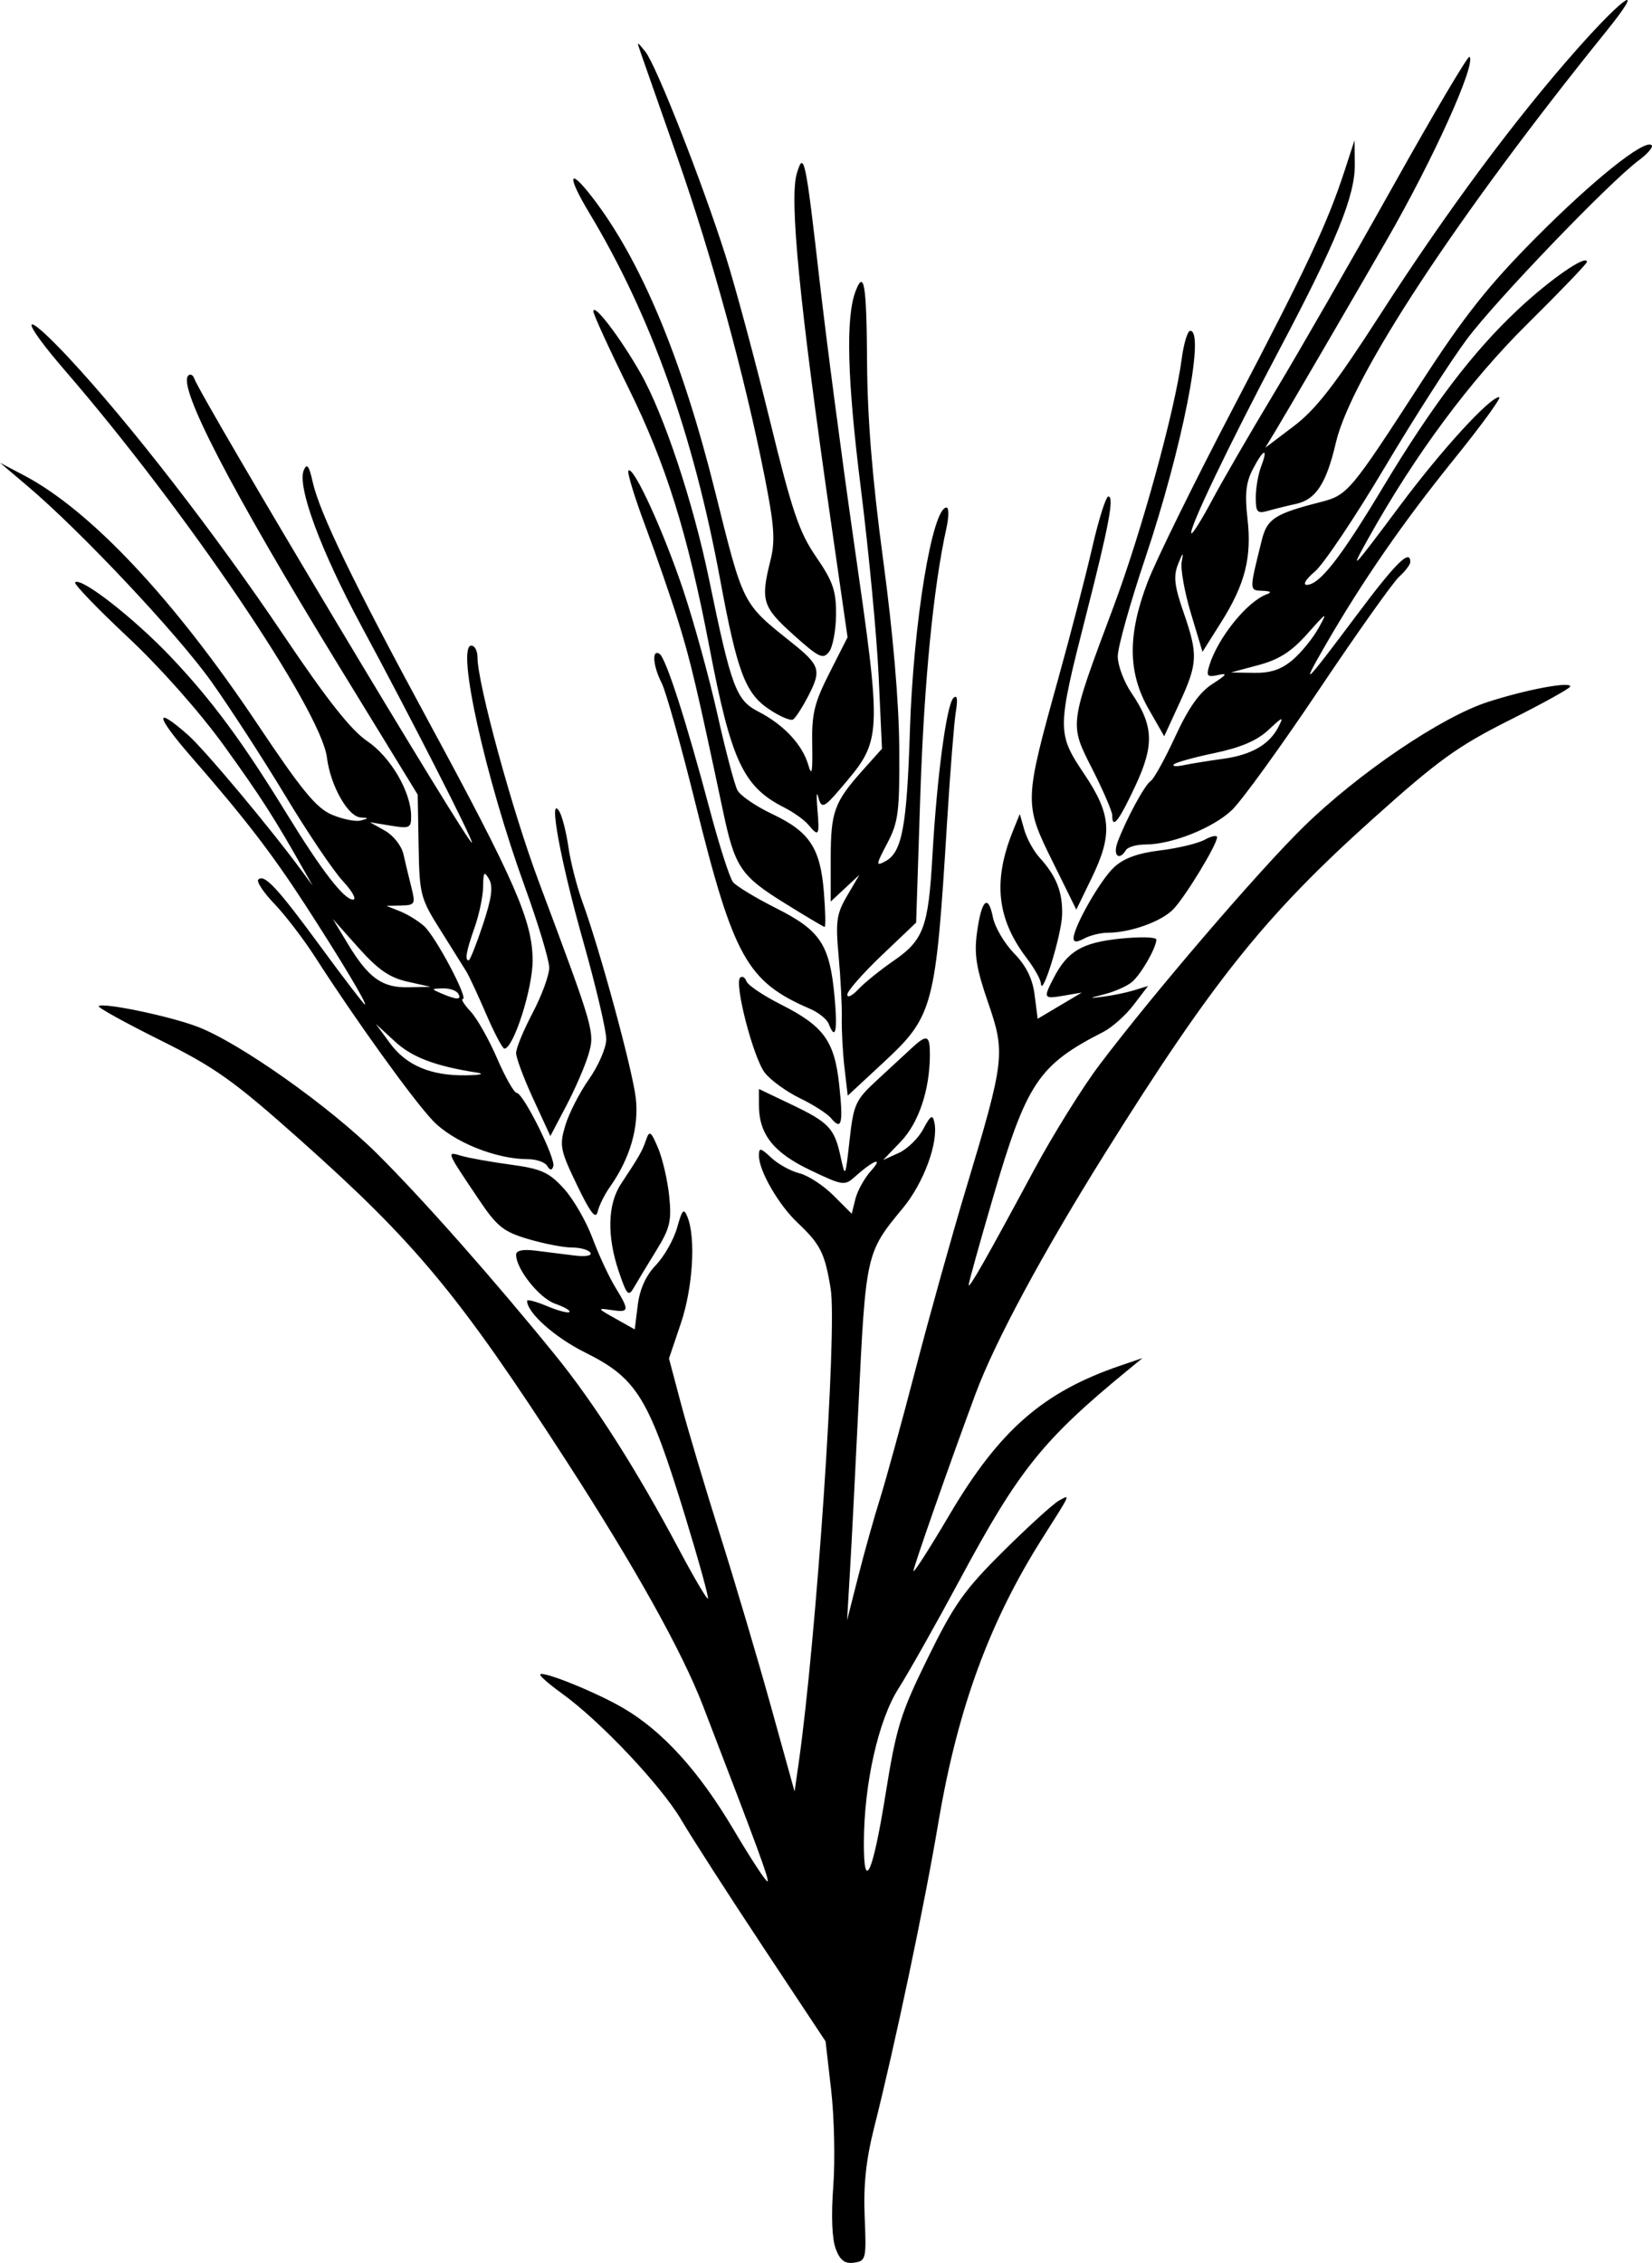 <?xml version="1.0" encoding="UTF-8" standalone="no"?>
<!-- Created with Inkscape (http://www.inkscape.org/) -->

<svg
   xmlns:dc="http://purl.org/dc/elements/1.1/"
   xmlns:cc="http://creativecommons.org/ns#"
   xmlns:rdf="http://www.w3.org/1999/02/22-rdf-syntax-ns#"
   xmlns:svg="http://www.w3.org/2000/svg"
   xmlns="http://www.w3.org/2000/svg"
   xmlns:sodipodi="http://sodipodi.sourceforge.net/DTD/sodipodi-0.dtd"
   xmlns:inkscape="http://www.inkscape.org/namespaces/inkscape"
   width="79.185mm"
   height="108.417mm"
   viewBox="0 0 79.185 108.417"
   version="1.1"
   id="svg1707"
   inkscape:version="0.92.2 (unknown)"
   sodipodi:docname="spiga.svg">
  <defs
     id="defs1701" />
  <sodipodi:namedview
     id="base"
     pagecolor="#ffffff"
     bordercolor="#666666"
     borderopacity="1.0"
     inkscape:pageopacity="0.0"
     inkscape:pageshadow="2"
     inkscape:zoom="0.98994949"
     inkscape:cx="19.091476"
     inkscape:cy="164.8704"
     inkscape:document-units="mm"
     inkscape:current-layer="layer1"
     showgrid="false"
     inkscape:window-width="1920"
     inkscape:window-height="956"
     inkscape:window-x="0"
     inkscape:window-y="30"
     inkscape:window-maximized="1" />
  <g
     inkscape:label="Layer 1"
     inkscape:groupmode="layer"
     id="layer1"
     transform="translate(-64.585,-68.475)">
    <path
       style="fill:#000000;stroke-width:0.265"
       d="m 104.646,176.218 c -0.181,-0.467 -0.226,-1.588 -0.12,-2.995 0.093,-1.237 0.048,-3.306 -0.1,-4.598 l -0.269,-2.349 -3.002,-4.53 c -1.651,-2.492 -3.411,-5.226 -3.911,-6.076 -0.975,-1.657 -3.897,-4.749 -5.735,-6.069 -0.619,-0.445 -1.081,-0.853 -1.027,-0.908 0.162,-0.162 2.716,0.876 3.984,1.62 1.883,1.103 3.613,3.007 5.269,5.799 0.848,1.43 1.587,2.555 1.641,2.501 0.086,-0.086 -0.442,-1.522 -3.093,-8.408 -1.006,-2.614 -3.263,-6.655 -6.576,-11.774 -5.132,-7.929 -7.197,-10.416 -12.768,-15.374 -3.163,-2.815 -4.035,-3.435 -6.685,-4.753 -1.676,-0.834 -2.999,-1.565 -2.939,-1.625 0.19,-0.19 3.394,0.476 4.728,0.983 2.015,0.765 6.335,3.818 8.63,6.098 2.174,2.16 5.569,5.998 8.53,9.644 1.869,2.301 3.905,5.498 5.933,9.314 0.712,1.339 1.334,2.396 1.382,2.347 0.049,-0.049 -0.436,-1.802 -1.077,-3.897 -1.756,-5.739 -2.314,-6.654 -4.813,-7.897 -1.454,-0.723 -2.778,-1.903 -2.778,-2.475 0,-0.079 0.43,0.035 0.955,0.255 0.525,0.219 1.007,0.346 1.072,0.282 0.065,-0.065 -0.243,-0.243 -0.684,-0.397 -0.756,-0.264 -1.868,-1.658 -1.87,-2.345 -5.3e-4,-0.205 0.322,-0.274 0.925,-0.198 0.509,0.064 1.345,0.168 1.858,0.232 0.543,0.068 0.868,0.013 0.778,-0.132 -0.085,-0.137 -0.482,-0.249 -0.884,-0.249 -0.402,0 -1.345,-0.183 -2.097,-0.406 -1.196,-0.355 -1.494,-0.595 -2.383,-1.918 -1.565,-2.33 -1.547,-2.284 -0.819,-2.069 0.35,0.103 1.41,0.293 2.355,0.421 1.469,0.199 1.838,0.364 2.545,1.135 0.455,0.496 1.073,1.561 1.375,2.366 0.301,0.805 0.793,1.866 1.092,2.357 0.703,1.153 0.689,1.237 -0.182,1.108 -0.688,-0.102 -0.677,-0.08 0.198,0.41 l 0.926,0.519 0.144,-1.162 c 0.096,-0.771 0.388,-1.417 0.87,-1.92 0.399,-0.417 0.856,-1.223 1.016,-1.791 0.248,-0.885 0.32,-0.957 0.501,-0.504 0.402,1.008 0.251,3.393 -0.321,5.086 l -0.569,1.684 0.576,2.171 c 0.317,1.194 1.159,4.017 1.87,6.272 0.712,2.256 1.807,5.947 2.434,8.202 l 1.14,4.101 0.19,-1.323 c 0.854,-5.937 1.86,-20.797 1.54,-22.762 -0.278,-1.707 -0.49,-2.131 -1.588,-3.167 -0.914,-0.863 -1.851,-2.488 -1.851,-3.211 0,-0.398 0.073,-0.386 0.595,0.102 0.327,0.306 0.935,0.64 1.349,0.743 0.415,0.103 1.148,0.581 1.629,1.062 l 0.875,0.875 0.177,-0.712 c 0.097,-0.391 0.436,-0.999 0.752,-1.35 0.623,-0.691 0.116,-0.509 -0.753,0.27 -0.519,0.465 -0.584,0.456 -2.175,-0.302 -1.754,-0.836 -2.449,-1.719 -2.449,-3.114 v -0.768 l 1.536,0.732 c 1.819,0.867 2.086,1.148 2.381,2.518 0.221,1.022 0.227,1.01 0.429,-0.807 0.191,-1.714 0.283,-1.916 1.303,-2.857 0.603,-0.557 1.348,-1.245 1.654,-1.529 0.762,-0.707 0.899,-0.654 0.892,0.343 -0.013,1.668 -0.542,3.231 -1.397,4.122 l -0.845,0.881 0.747,-0.337 c 0.411,-0.185 0.941,-0.701 1.177,-1.145 0.354,-0.666 0.448,-0.722 0.534,-0.318 0.203,0.958 -0.512,2.899 -1.513,4.107 -1.771,2.136 -1.775,2.156 -2.131,9.558 -0.143,2.983 -0.324,6.496 -0.401,7.805 l -0.14,2.381 0.538,-2.117 c 0.296,-1.164 0.763,-2.831 1.039,-3.704 0.276,-0.873 1.045,-3.671 1.709,-6.218 0.664,-2.547 1.745,-6.416 2.403,-8.599 1.872,-6.215 1.909,-6.527 1.068,-8.964 -0.569,-1.648 -0.673,-2.31 -0.529,-3.357 0.216,-1.572 0.533,-1.867 0.764,-0.713 0.093,0.467 0.549,1.24 1.012,1.718 0.588,0.607 0.886,1.212 0.987,2.003 l 0.144,1.133 1.058,-0.628 1.058,-0.628 -0.86,0.147 c -0.977,0.167 -0.997,0.134 -0.49,-0.846 0.664,-1.283 1.362,-1.696 3.194,-1.885 0.951,-0.098 1.728,-0.077 1.728,0.046 0,0.392 -0.742,1.679 -1.175,2.038 -0.229,0.19 -0.802,0.446 -1.274,0.569 -0.833,0.217 -0.835,0.221 -0.065,0.123 0.437,-0.055 1.091,-0.192 1.455,-0.304 l 0.661,-0.203 -0.691,0.906 c -0.38,0.498 -1.035,1.082 -1.455,1.296 -3.112,1.586 -3.675,2.433 -5.292,7.959 -0.639,2.182 -1.16,4.054 -1.158,4.16 0.003,0.225 0.853,-1.27 3.135,-5.511 0.905,-1.682 2.314,-3.944 3.131,-5.027 2.549,-3.377 7.617,-9.287 9.783,-11.406 2.625,-2.569 6.606,-5.266 8.836,-5.985 1.841,-0.594 3.952,-0.991 3.952,-0.743 0,0.084 -1.308,0.809 -2.906,1.611 -2.493,1.25 -3.423,1.921 -6.548,4.723 -5.166,4.632 -7.67,7.757 -12.857,16.048 -2.99,4.779 -5.272,9.017 -6.198,11.51 -1.203,3.237 -2.976,8.294 -2.976,8.487 0,0.129 0.771,-1.073 1.714,-2.671 2.406,-4.08 4.497,-5.906 8.208,-7.17 l 1.058,-0.361 -0.661,0.542 c -4.099,3.357 -5.263,4.804 -8.074,10.036 -1.134,2.11 -2.468,4.477 -2.965,5.259 -0.964,1.518 -1.647,4.558 -1.657,7.375 -0.008,2.446 0.428,1.494 1.029,-2.249 0.529,-3.293 0.722,-3.919 2.039,-6.601 1.26,-2.567 1.744,-3.251 3.623,-5.114 1.193,-1.183 2.391,-2.272 2.664,-2.421 0.554,-0.303 0.591,-0.386 -0.775,1.767 -2.561,4.035 -4.085,8.194 -5.01,13.67 -0.679,4.02 -2.073,10.629 -3.086,14.64 -0.379,1.501 -0.509,2.732 -0.445,4.233 0.086,2.025 0.064,2.12 -0.505,2.201 -0.447,0.064 -0.667,-0.101 -0.884,-0.661 z M 94.25,129.408 c -0.579,-1.701 -0.544,-3.235 0.098,-4.206 0.89,-1.347 1.017,-1.57 1.206,-2.117 0.161,-0.466 0.23,-0.419 0.574,0.391 0.215,0.506 0.454,1.54 0.533,2.298 0.123,1.196 0.042,1.541 -0.621,2.616 -0.42,0.681 -0.897,1.472 -1.062,1.757 -0.269,0.467 -0.341,0.394 -0.728,-0.739 z m -2.01,-4.162 c -0.807,-1.676 -0.848,-1.885 -0.556,-2.857 0.173,-0.577 0.682,-1.57 1.131,-2.207 0.449,-0.637 0.822,-1.494 0.83,-1.905 0.007,-0.411 -0.492,-2.533 -1.109,-4.716 -1.085,-3.838 -1.681,-7.072 -1.145,-6.218 0.137,0.218 0.334,0.988 0.439,1.709 0.104,0.722 0.409,1.913 0.677,2.646 0.83,2.269 2.389,7.997 2.552,9.38 0.164,1.384 -0.275,2.902 -1.225,4.241 -0.264,0.372 -0.535,0.915 -0.602,1.206 -0.09,0.394 -0.344,0.068 -0.992,-1.279 z m -1.429,-0.917 c -0.108,-0.175 -0.525,-0.318 -0.926,-0.318 -1.535,0 -3.585,-0.831 -4.552,-1.845 -0.947,-0.993 -3.702,-4.82 -5.625,-7.812 -0.561,-0.873 -1.447,-2.032 -1.969,-2.575 -0.522,-0.543 -0.87,-1.066 -0.774,-1.162 0.289,-0.289 0.912,0.383 3.018,3.253 1.103,1.503 2.045,2.733 2.094,2.733 0.129,0 -1.168,-2.164 -2.853,-4.763 -1.6,-2.467 -2.904,-4.162 -5.446,-7.078 -1.738,-1.994 -1.833,-2.525 -0.195,-1.087 0.814,0.714 3.985,4.503 5.508,6.58 l 0.483,0.659 -0.373,-0.661 c -1.451,-2.572 -2.125,-3.623 -3.871,-6.041 -1.168,-1.618 -3.056,-3.748 -4.625,-5.218 -1.458,-1.367 -2.591,-2.544 -2.519,-2.617 0.275,-0.275 2.821,1.71 4.602,3.587 1.96,2.068 3.424,4.048 5.549,7.511 1.66,2.704 2.739,4.101 3.169,4.101 0.187,0 -0.032,-0.399 -0.485,-0.886 -0.454,-0.487 -1.689,-2.319 -2.746,-4.07 -1.056,-1.752 -2.658,-4.221 -3.558,-5.487 -1.619,-2.276 -6.244,-7.195 -8.809,-9.367 l -1.323,-1.121 1.159,0.61 c 3.184,1.676 7.185,5.936 11.168,11.892 2.149,3.213 2.837,4.049 3.592,4.365 0.513,0.215 1.13,0.338 1.371,0.274 0.403,-0.107 0.402,-0.118 -0.004,-0.147 -0.612,-0.043 -1.448,-1.528 -1.616,-2.872 -0.284,-2.273 -6.76,-11.838 -12.548,-18.532 -2.257,-2.611 -2.103,-3.059 0.202,-0.587 2.884,3.093 7.033,8.449 10.248,13.229 2.091,3.109 3.25,4.578 4.026,5.103 1.124,0.76 2.097,2.419 2.108,3.591 0.005,0.575 -0.073,0.612 -0.986,0.46 l -0.992,-0.164 0.724,0.406 c 0.403,0.226 0.796,0.726 0.886,1.127 0.089,0.397 0.259,1.108 0.379,1.581 0.204,0.808 0.175,0.861 -0.489,0.877 l -0.706,0.017 0.656,0.262 c 0.361,0.144 0.88,0.464 1.153,0.711 0.552,0.499 2.14,3.492 1.852,3.492 -0.1,0 0.068,0.268 0.374,0.595 0.306,0.327 0.878,1.339 1.271,2.249 0.393,0.909 0.817,1.654 0.941,1.654 0.308,0 1.876,3.144 1.752,3.514 -0.07,0.21 -0.156,0.203 -0.295,-0.022 z m -3.34,-4.461 c -2.023,-0.315 -3.128,-0.733 -3.957,-1.496 l -0.914,-0.842 0.679,0.926 c 0.784,1.069 1.97,1.567 3.663,1.537 0.655,-0.012 0.893,-0.067 0.529,-0.124 z m -0.926,-3.794 c -0.09,-0.146 -0.424,-0.256 -0.743,-0.246 -0.559,0.018 -0.561,0.027 -0.051,0.246 0.728,0.313 0.987,0.313 0.794,0 z m -2.439,-0.571 c -0.852,-0.191 -1.406,-0.575 -2.342,-1.625 l -1.226,-1.375 0.719,1.191 c 0.99,1.64 1.645,2.109 2.907,2.082 l 1.058,-0.022 -1.116,-0.25 z m 6.038,5.618 c -0.452,-0.98 -0.821,-1.968 -0.821,-2.197 0,-0.228 0.357,-1.094 0.794,-1.924 0.437,-0.83 0.794,-1.803 0.794,-2.162 0,-0.359 -0.527,-2.108 -1.172,-3.885 -1.892,-5.219 -3.296,-11.547 -2.563,-11.547 0.162,0 0.295,0.245 0.295,0.544 0,1.259 1.663,7.352 2.933,10.746 2.694,7.199 2.705,7.238 2.378,8.33 -0.163,0.543 -0.638,1.637 -1.056,2.432 l -0.76,1.445 z m 14.276,0.926 c -0.178,-0.215 -0.849,-0.645 -1.492,-0.956 -0.642,-0.311 -1.398,-0.858 -1.68,-1.216 -0.549,-0.699 -1.482,-4.288 -1.185,-4.562 0.099,-0.091 0.234,-0.012 0.3,0.174 0.067,0.187 0.812,0.688 1.657,1.115 2.053,1.036 2.566,1.745 2.792,3.86 0.199,1.855 0.114,2.196 -0.393,1.585 z m 0.645,-2.401 c -0.084,-0.728 -0.143,-1.799 -0.13,-2.381 0.013,-0.582 -0.055,-1.919 -0.151,-2.971 -0.154,-1.684 -0.105,-2.032 0.411,-2.91 l 0.585,-0.998 -0.688,0.641 -0.688,0.641 v -2.048 c 0,-2.253 0.166,-2.713 1.531,-4.239 l 0.926,-1.035 -0.159,-3.463 c -0.087,-1.905 -0.472,-5.963 -0.855,-9.019 -0.656,-5.238 -0.733,-8.199 -0.244,-9.459 0.402,-1.035 0.521,-0.277 0.543,3.441 0.016,2.682 0.257,5.638 0.772,9.458 0.472,3.505 0.757,6.826 0.771,8.996 0.02,3.081 -0.04,3.558 -0.574,4.574 -0.554,1.054 -0.56,1.115 -0.087,0.862 0.794,-0.425 1.027,-1.667 1.17,-6.229 0.162,-5.169 1.07,-10.716 1.755,-10.716 0.119,0 0.117,0.446 -0.004,0.992 -0.626,2.819 -1.076,7.435 -1.253,12.853 l -0.198,6.04 -1.65,1.57 c -0.907,0.864 -1.65,1.71 -1.65,1.882 0,0.171 0.236,0.058 0.525,-0.252 0.289,-0.31 1.046,-0.922 1.682,-1.36 1.454,-1 1.681,-1.613 1.875,-5.056 0.21,-3.728 0.674,-7.216 1.003,-7.541 0.181,-0.179 0.219,0.036 0.117,0.661 -0.084,0.509 -0.272,2.891 -0.42,5.292 -0.544,8.87 -0.653,9.281 -3.043,11.501 l -1.718,1.596 -0.153,-1.323 z m -17.175,-2.58 c -0.391,-0.91 -0.82,-1.832 -0.954,-2.051 -0.134,-0.218 -0.693,-1.111 -1.243,-1.984 -0.957,-1.519 -1.002,-1.693 -1.043,-4.036 l -0.043,-2.448 -3.769,-6.151 c -5.189,-8.468 -7.765,-13.435 -7.224,-13.931 0.094,-0.086 0.217,-0.03 0.274,0.126 0.365,1.009 13.319,22.656 13.319,22.255 0,-0.247 -2.947,-6.019 -5.293,-10.368 -1.959,-3.631 -3.097,-6.705 -2.767,-7.478 0.149,-0.35 0.251,-0.216 0.426,0.566 0.335,1.489 1.94,4.804 5.561,11.488 4.146,7.653 4.975,9.554 4.981,11.432 0.005,1.344 -0.913,4.217 -1.351,4.229 -0.089,0.002 -0.482,-0.74 -0.873,-1.649 z m -0.158,-4.29 c 0.422,-1.27 0.498,-1.832 0.294,-2.183 -0.233,-0.4 -0.276,-0.346 -0.283,0.354 -0.004,0.455 -0.187,1.333 -0.405,1.952 -0.404,1.146 -0.484,1.587 -0.286,1.587 0.061,0 0.367,-0.77 0.68,-1.71 z m 16.575,4.751 c -0.084,-0.22 -0.484,-0.542 -0.888,-0.716 -3.028,-1.306 -3.668,-2.452 -5.505,-9.865 -0.685,-2.765 -1.41,-5.349 -1.611,-5.742 -0.421,-0.825 -0.484,-1.639 -0.109,-1.407 0.305,0.188 1.283,3.219 2.419,7.495 0.452,1.701 0.951,3.252 1.109,3.446 0.158,0.194 1.094,0.76 2.081,1.257 2.108,1.061 2.551,1.733 2.783,4.219 0.154,1.645 0.046,2.156 -0.278,1.313 z m 10.171,-1.934 c -0.011,-0.192 -0.314,-0.734 -0.674,-1.205 -1.44,-1.888 -1.636,-3.702 -0.659,-6.12 l 0.321,-0.794 0.218,0.762 c 0.12,0.419 0.447,1.015 0.727,1.323 0.808,0.888 1.107,1.64 1.085,2.726 -0.019,0.952 -0.973,4.053 -1.017,3.307 z m 1.567,-2.165 c 0,-0.544 1.276,-2.784 1.937,-3.4 0.463,-0.432 1.137,-0.679 2.209,-0.809 0.848,-0.103 1.81,-0.333 2.138,-0.512 0.327,-0.179 0.594,-0.232 0.593,-0.117 -0.004,0.353 -1.503,2.821 -2.087,3.436 -0.565,0.596 -2.058,1.133 -3.153,1.136 -0.337,7.9e-4 -0.843,0.125 -1.124,0.275 -0.358,0.191 -0.512,0.189 -0.512,-0.009 z m -13.856,-1.687 c -2.104,-1.306 -2.377,-1.713 -2.946,-4.398 -1.246,-5.883 -1.553,-7.188 -2.134,-9.062 -0.349,-1.128 -1.063,-3.193 -1.585,-4.588 -0.523,-1.396 -0.89,-2.598 -0.815,-2.672 0.241,-0.241 1.691,2.925 2.636,5.755 0.507,1.519 1.24,4.186 1.629,5.926 0.389,1.74 0.82,3.375 0.959,3.634 0.138,0.259 0.892,0.773 1.674,1.143 1.786,0.845 2.3,1.625 2.47,3.744 0.074,0.923 0.089,1.671 0.032,1.662 -0.056,-0.008 -0.92,-0.523 -1.919,-1.143 z m 12.842,-2.005 c -1.363,-2.757 -1.36,-2.849 0.279,-8.744 0.587,-2.11 1.319,-4.938 1.628,-6.283 0.309,-1.346 0.657,-2.447 0.772,-2.447 0.292,-7.9e-4 0.033,1.378 -1.068,5.688 -1.396,5.463 -1.398,5.653 -0.096,7.594 1.316,1.959 1.383,2.904 0.357,5.015 l -0.727,1.496 z m 3.127,-0.929 c 0.429,-1.129 1.308,-2.744 1.586,-2.916 0.147,-0.091 0.675,-1.047 1.173,-2.125 0.641,-1.388 1.163,-2.125 1.787,-2.525 0.683,-0.437 0.745,-0.534 0.275,-0.428 -0.521,0.117 -0.582,0.056 -0.433,-0.437 0.402,-1.33 1.813,-3.083 2.759,-3.429 0.258,-0.094 0.187,-0.152 -0.203,-0.166 -0.644,-0.022 -0.643,0.009 -0.033,-2.437 0.253,-1.015 0.625,-1.256 2.801,-1.811 1.313,-0.335 1.426,-0.469 4.841,-5.741 2.048,-3.162 3.21,-4.63 5.469,-6.906 2.765,-2.786 5.252,-4.774 5.573,-4.454 0.085,0.085 -0.192,0.41 -0.614,0.723 -1.395,1.034 -6.828,6.683 -8.24,8.568 -0.763,1.018 -2.544,3.797 -3.959,6.175 -1.415,2.378 -2.914,4.61 -3.33,4.961 -0.424,0.357 -0.596,0.637 -0.39,0.637 0.611,0 1.624,-1.293 3.628,-4.63 2.39,-3.98 4.329,-6.532 6.518,-8.58 1.547,-1.447 3.285,-2.645 3.285,-2.263 0,0.083 -1.289,1.425 -2.865,2.983 -2.749,2.719 -5.361,6.237 -7.601,10.242 -0.958,1.712 -0.829,1.579 1.535,-1.587 1.981,-2.653 4.277,-5.159 4.725,-5.159 0.132,0 -0.843,1.339 -2.166,2.977 -2.448,3.029 -4.392,5.84 -6.176,8.93 -1.221,2.116 -1.019,1.918 1.556,-1.521 1.835,-2.451 2.525,-3.131 2.525,-2.488 0,0.123 -0.24,0.441 -0.534,0.707 -0.294,0.266 -2.026,2.707 -3.85,5.426 -1.824,2.719 -3.697,5.306 -4.163,5.75 -0.904,0.862 -2.887,1.652 -4.147,1.652 -0.423,0 -0.842,0.119 -0.932,0.265 -0.339,0.549 -0.644,0.254 -0.4,-0.388 z m 5.031,-3.974 c 1.373,-0.187 2.232,-0.678 2.671,-1.525 0.273,-0.527 0.218,-0.511 -0.472,0.136 -0.543,0.509 -1.325,0.845 -2.574,1.107 -0.987,0.206 -1.871,0.453 -1.965,0.547 -0.094,0.094 0.126,0.11 0.489,0.034 0.363,-0.075 1.197,-0.21 1.852,-0.299 z m 3.353,-4.739 c 0.411,-0.349 0.97,-1.034 1.241,-1.521 0.455,-0.819 0.414,-0.799 -0.529,0.262 -0.763,0.858 -1.356,1.239 -2.345,1.503 l -1.323,0.355 1.104,0.018 c 0.799,0.013 1.311,-0.158 1.852,-0.617 z m -23.211,7.893 c -0.189,-0.228 -0.71,-0.599 -1.157,-0.825 -1.965,-0.992 -2.543,-2.23 -3.585,-7.683 -1.037,-5.424 -2.08,-8.768 -3.863,-12.382 -0.935,-1.894 -1.699,-3.561 -1.698,-3.704 0.002,-0.429 1.263,1.218 2.244,2.931 1.125,1.964 2.534,6.193 3.3,9.906 1.07,5.186 1.295,5.79 2.365,6.339 1.211,0.621 2.11,1.582 2.392,2.556 0.168,0.579 0.213,0.345 0.188,-0.977 -0.028,-1.478 0.097,-1.995 0.831,-3.44 l 0.863,-1.701 -0.8,-5.556 c -1.51,-10.482 -1.996,-15.453 -1.632,-16.668 0.337,-1.123 0.422,-0.722 1.093,5.159 0.324,2.838 1.051,8.374 1.615,12.303 1.396,9.718 1.4,9.644 -0.603,11.997 -0.821,0.965 -0.93,1.002 -1.092,0.372 -0.066,-0.255 -0.076,0.043 -0.024,0.661 0.106,1.244 0.063,1.313 -0.438,0.71 z m 14.568,-0.446 c 5.3e-4,-0.182 -0.426,-1.174 -0.948,-2.204 -1.119,-2.207 -1.139,-2.049 1.005,-7.784 1.347,-3.604 2.942,-9.394 3.271,-11.881 0.098,-0.742 0.283,-1.348 0.409,-1.348 0.728,0 -0.39,5.642 -2.162,10.91 -0.721,2.144 -1.312,4.252 -1.312,4.685 0,0.432 0.294,1.22 0.654,1.75 1.07,1.577 1.108,2.497 0.181,4.476 -0.784,1.675 -1.102,2.079 -1.099,1.396 z m 1.74,-5.103 c -0.996,-1.746 -1.009,-3.545 -0.046,-6.076 0.388,-1.019 2.244,-4.793 4.126,-8.387 3.516,-6.715 4.494,-8.8 5.318,-11.325 l 0.474,-1.455 0.014,1.145 c 0.019,1.508 -0.89,3.74 -3.628,8.909 -2.401,4.532 -4.36,8.623 -4.205,8.778 0.052,0.052 0.492,-0.651 0.978,-1.563 0.485,-0.912 1.85,-3.266 3.032,-5.23 1.182,-1.965 3.734,-6.405 5.671,-9.868 1.937,-3.463 3.578,-6.239 3.648,-6.169 0.332,0.332 -1.728,4.894 -3.956,8.761 -1.624,2.82 -4.748,8.177 -5.297,9.085 l -0.534,0.883 1.366,-1.034 c 1.063,-0.805 1.98,-1.987 4.134,-5.332 3.205,-4.975 6.465,-9.369 9.453,-12.739 2.334,-2.633 3.32,-3.234 1.395,-0.851 -7.158,8.862 -12.234,16.579 -12.964,19.711 -0.456,1.955 -0.958,2.727 -1.905,2.934 -0.41,0.089 -1.013,0.239 -1.341,0.332 -0.524,0.149 -0.595,0.073 -0.595,-0.638 0,-0.444 0.116,-1.113 0.258,-1.486 0.357,-0.94 0.109,-0.851 -0.406,0.145 -0.322,0.623 -0.383,1.194 -0.25,2.34 0.217,1.866 -0.111,3.156 -1.268,4.99 l -0.887,1.407 -0.556,-1.85 c -0.306,-1.017 -0.504,-2.127 -0.44,-2.466 0.093,-0.493 0.058,-0.472 -0.173,0.11 -0.232,0.583 -0.181,1.037 0.262,2.316 0.701,2.026 0.682,2.437 -0.202,4.357 l -0.726,1.578 z m -18.21,0.004 c -1.123,-0.763 -1.507,-1.786 -2.324,-6.195 -1.293,-6.982 -3.321,-12.663 -6.269,-17.562 -1.078,-1.792 -1.013,-2.241 0.114,-0.79 2.338,3.008 4.316,7.732 5.905,14.101 1.38,5.531 1.29,5.353 3.697,7.279 1.327,1.062 1.407,1.307 0.813,2.472 -0.298,0.583 -0.642,1.123 -0.765,1.199 -0.123,0.076 -0.65,-0.151 -1.171,-0.505 z m 1.186,-3.557 c -1.487,-1.331 -1.582,-1.642 -1.099,-3.563 0.236,-0.937 0.185,-1.66 -0.282,-4.02 -0.953,-4.812 -2.53,-10.578 -4.19,-15.312 -0.867,-2.474 -1.659,-4.736 -1.761,-5.027 -0.181,-0.52 -0.177,-0.521 0.232,-0.018 0.519,0.636 2.737,6.279 3.856,9.808 0.461,1.455 1.409,4.978 2.107,7.828 1.076,4.399 1.413,5.393 2.229,6.578 0.804,1.169 0.959,1.618 0.952,2.756 -0.005,0.748 -0.155,1.551 -0.333,1.786 -0.288,0.378 -0.484,0.285 -1.711,-0.815 z"
       id="path2263"
       inkscape:connector-curvature="0" />
  </g>
</svg>
